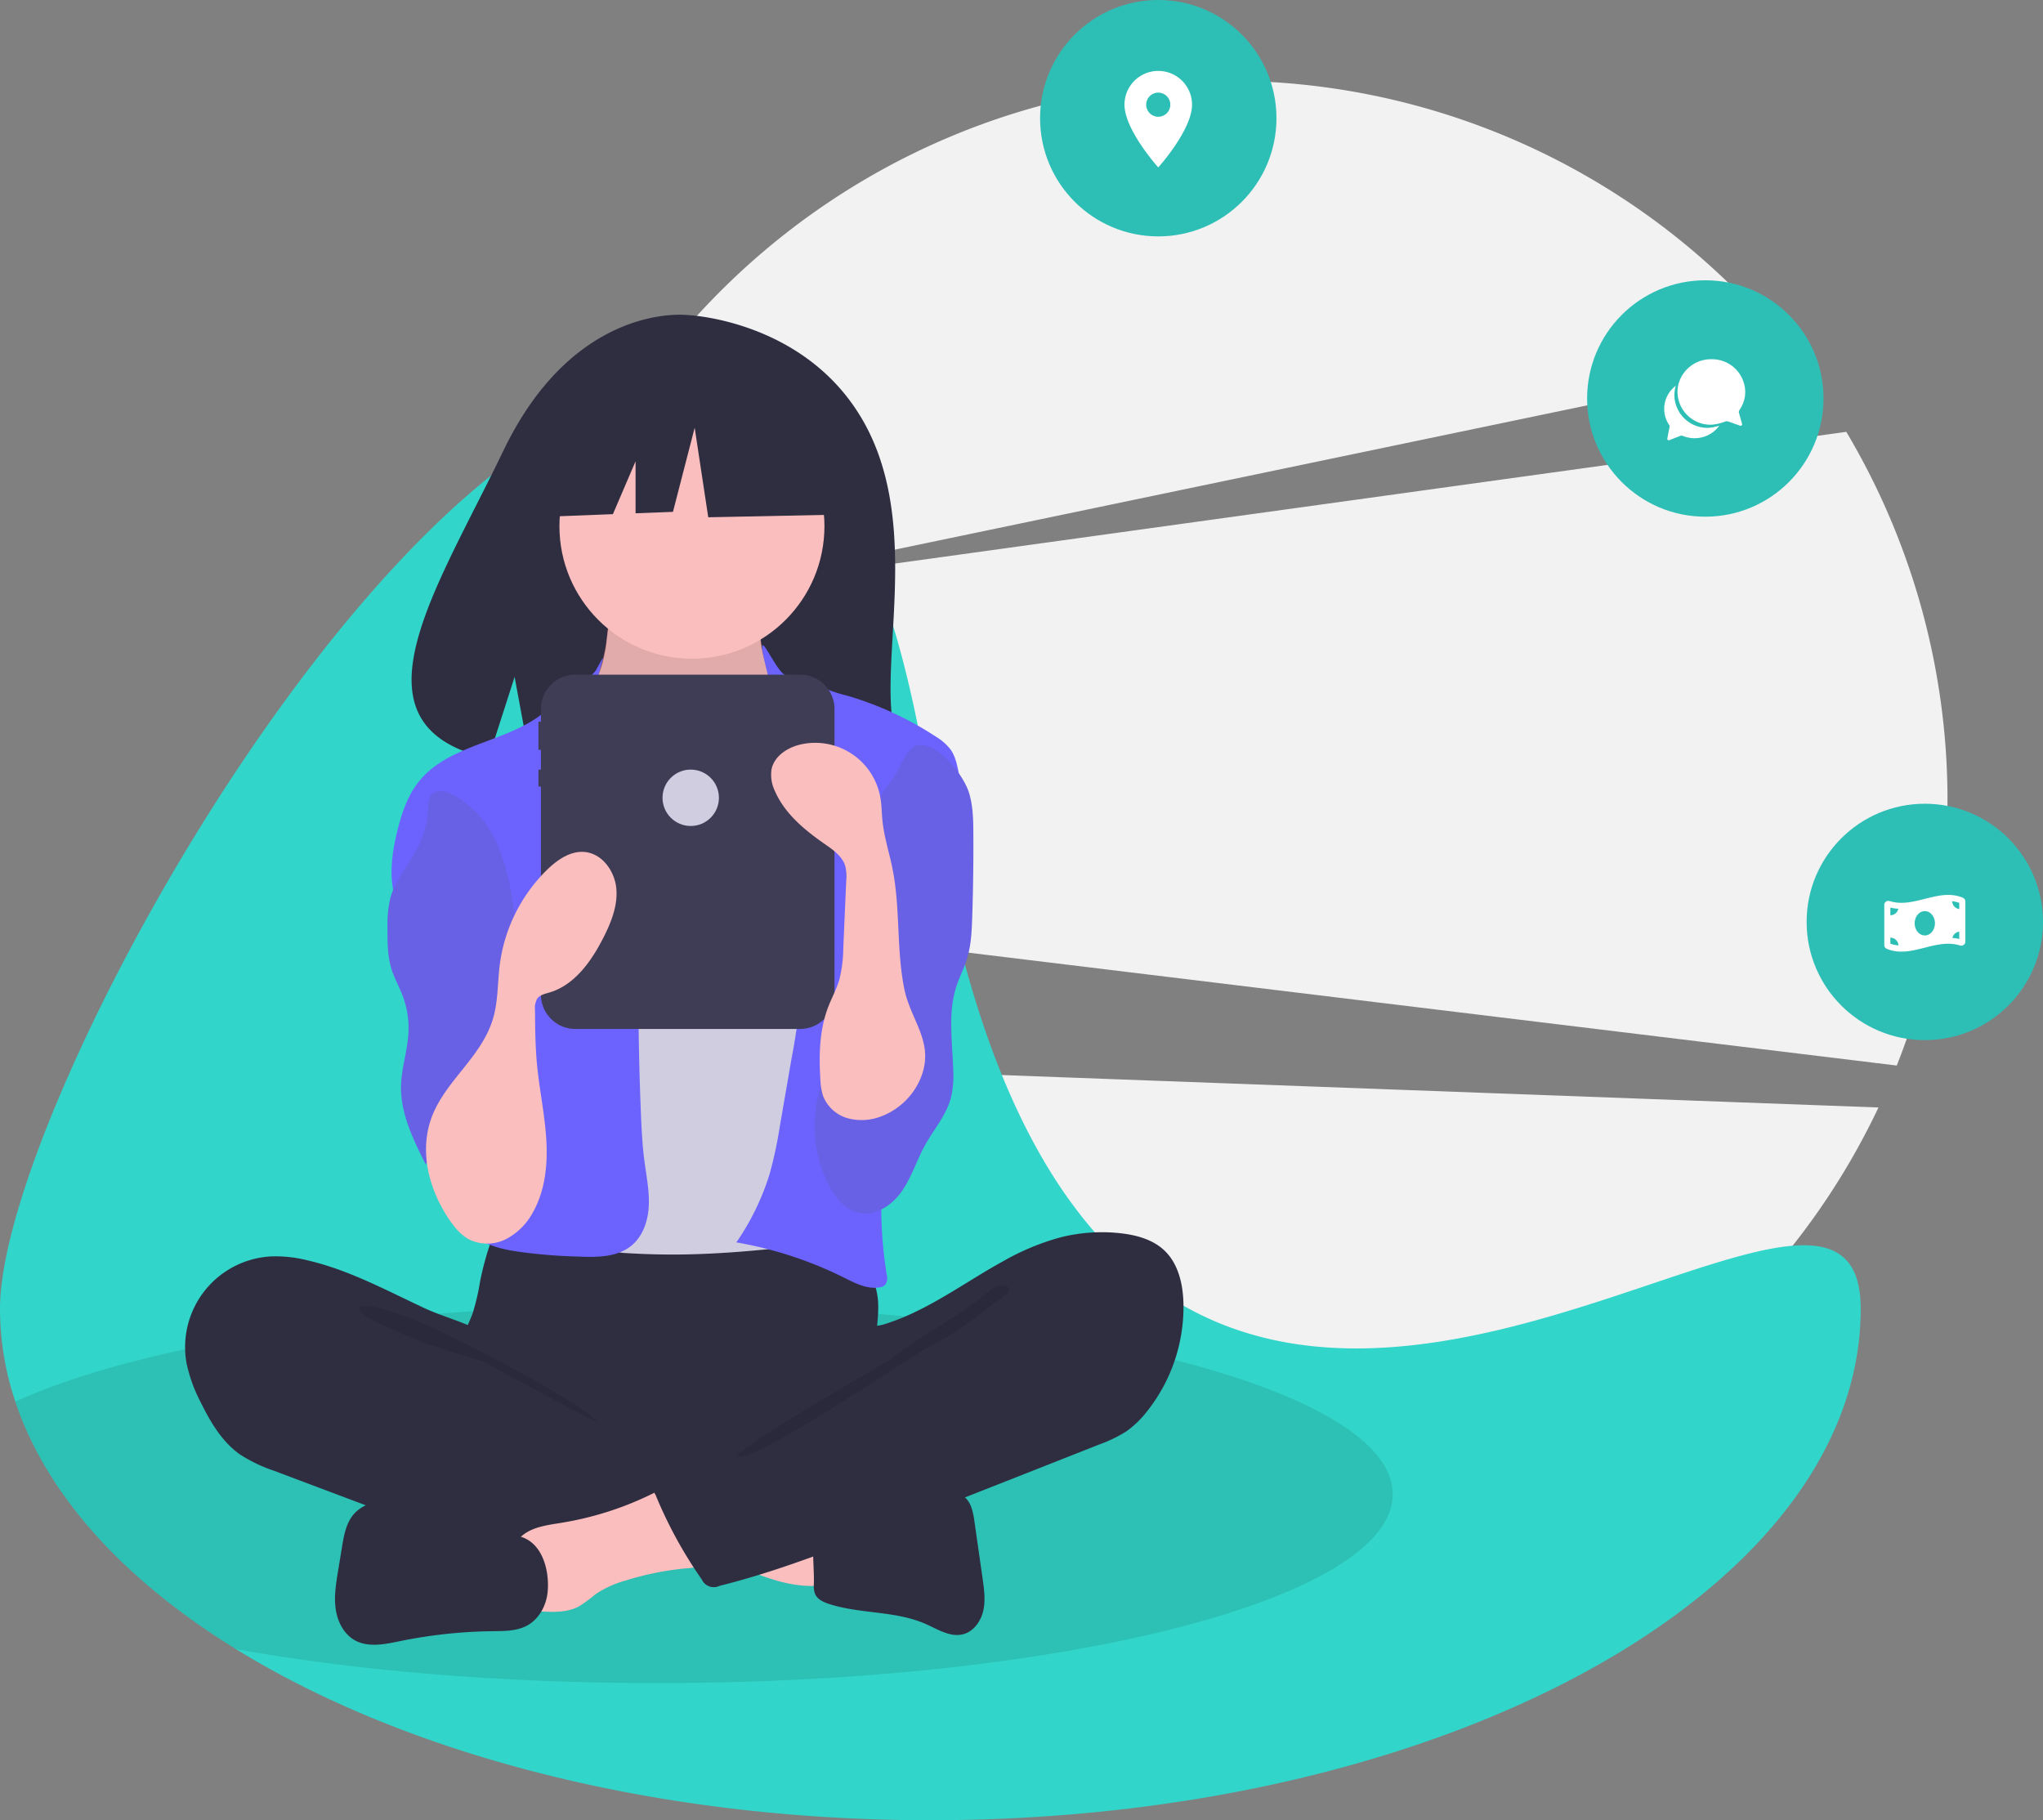 <svg xmlns="http://www.w3.org/2000/svg" width="605" height="539" viewBox="0 0 605 539">
    <rect x="0" y="0" width="605" height="539" fill="#808080" stroke="none"/>
    <defs>
        <style>
            .prefix__cls-1{fill:#f2f2f2}.prefix__cls-3{opacity:.1}.prefix__cls-4{fill:#2f2e41}.prefix__cls-7{fill:#fbbebe}.prefix__cls-8{fill:#d0cde1}.prefix__cls-9{fill:#6c63ff}.prefix__cls-10{fill:#6861e5}.prefix__cls-12{fill:#2dbfb5}.prefix__cls-13{fill:#fff}
        </style>
    </defs>
    <g id="prefix__Group_32" data-name="Group 32" transform="translate(0 -11)">
        <path id="prefix__Path_10" d="M800.732 405.25a213.261 213.261 0 0 0-14.946-187.65l-340.712 47.173 326.511-68.047a212.528 212.528 0 0 0-168.72-83.065c-117.578 0-212.893 95.315-212.893 212.893a214.531 214.531 0 0 0 1.974 29z" class="prefix__cls-1" data-name="Path 10" transform="translate(-239.037 -78.727)"/>
        <path id="prefix__Path_11" d="M409.909 519.317c30.772 79.7 108.109 136.243 198.663 136.243a212.906 212.906 0 0 0 192.45-121.775z" class="prefix__cls-1" data-name="Path 11" transform="translate(-244.743 -194.841)"/>
        <path id="prefix__Path_12" d="M729.525 514.194c0 83.663-123.353 151.48-275.509 151.48-81.743 0-155.17-19.569-205.621-50.66-32.919-20.279-56.062-45.467-65.346-73.3a86.276 86.276 0 0 1-4.542-27.517c0-83.654 228.313-461.009 275.509-151.471s275.509 67.813 275.509 151.468z" data-name="Path 12" transform="translate(-178.508 -115.673)" style="fill:#32d5c9"/>
        <path id="prefix__Path_13" d="M592.757 677.588c0 30.89-97.555 55.937-217.9 55.937-46.352 0-89.323-3.715-124.638-10.052-32.919-20.279-56.062-45.467-65.346-73.3 37.361-17.023 108.442-28.519 189.984-28.519 120.343-.003 217.9 25.046 217.9 55.934z" class="prefix__cls-3" data-name="Path 13" transform="translate(-180.329 -224.133)"/>
        <path id="prefix__Path_14" d="M482.527 241.342c-17.269-29.179-51.434-30.539-51.434-30.539s-33.292-4.257-54.649 40.183c-19.906 41.422-47.379 81.416-4.423 91.113l7.759-24.15 4.805 25.948a168.078 168.078 0 0 0 18.379.314c46-1.485 89.814.435 88.4-16.073-1.872-21.945 7.779-58.72-8.837-86.796z" class="prefix__cls-4" data-name="Path 14" transform="translate(-227.387 -106.501)"/>
        <path id="prefix__Path_15" d="M374.908 605.5a68.117 68.117 0 0 1-2.2 9.483c-1.081 3.039-2.749 5.849-3.737 8.919-3.149 9.786 1.217 20.7 8.19 28.25a46.1 46.1 0 0 0 22.473 13.348c6.291 1.582 12.832 1.81 19.315 2.03 17.952.609 36.366 1.153 53.377-4.616a92.741 92.741 0 0 0 15.508-7.045 11.612 11.612 0 0 0 4.024-3.168c1.3-1.847 1.463-4.243 1.452-6.5-.038-7.61-1.581-15.182-1.215-22.784.2-4.211.991-8.418.6-12.615a23.273 23.273 0 0 0-17.786-20.047c-4.826-1.036-9.831-.472-14.743 0a375.9 375.9 0 0 1-38.37 1.716c-13.09-.084-26.1-2.082-39.123-2.29-3.852-.062-3.774 1.126-5 4.853a90.814 90.814 0 0 0-2.765 10.466z" class="prefix__cls-4" data-name="Path 15" transform="translate(-232.727 -215.121)"/>
        <path id="prefix__Path_16" d="M423.478 342.079c-.629 3.294-1.309 6.708-3.288 9.415-2.277 3.114-5.99 4.893-8.44 7.874-3.687 4.486-3.9 10.8-3.914 16.605-.014 5.35.095 11.055 3.078 15.5 1.936 2.882 4.882 4.9 7.761 6.843 11.188 7.539 23.277 15.214 36.766 15.463 5.589.1 11.581-1.34 15.259-5.55a22.911 22.911 0 0 0 3.694-6.591 87.524 87.524 0 0 0 6.2-26.645c.307-4.305.278-8.737-1.179-12.8-1.639-4.569-4.952-8.328-7.142-12.659a28.183 28.183 0 0 1-2.713-16.677 1.8 1.8 0 0 0-.1-1.209 1.761 1.761 0 0 0-1.451-.588l-26.746-1.925a58.192 58.192 0 0 1-7.426-.849c-1.442-.293-5.25-2.341-6.625-1.8-2.545 1.006-3.212 12.861-3.734 15.593z" data-name="Path 16" transform="translate(-244.149 -139.619)" style="fill:#a0616a"/>
        <path id="prefix__Path_17" d="M423.478 343.248c-.629 3.294-1.309 6.708-3.288 9.415-2.277 3.114-5.99 4.894-8.44 7.874-3.687 4.486-3.9 10.8-3.914 16.605-.014 5.35.095 11.055 3.078 15.5 1.936 2.882 4.882 4.9 7.761 6.843 11.188 7.539 23.277 15.214 36.766 15.463 5.589.1 11.581-1.34 15.259-5.55a22.91 22.91 0 0 0 3.694-6.591 87.524 87.524 0 0 0 6.2-26.645c.307-4.306.278-8.737-1.179-12.8-1.639-4.569-4.952-8.328-7.142-12.659a28.183 28.183 0 0 1-2.713-16.677 1.8 1.8 0 0 0-.1-1.209 1.76 1.76 0 0 0-1.451-.588l-26.746-1.929a58.209 58.209 0 0 1-7.426-.849c-1.442-.293-5.25-2.341-6.625-1.8-2.545 1.011-3.212 12.866-3.734 15.597z" data-name="Path 17" transform="translate(-244.149 -139.954)" style="fill:#e2abab"/>
        <circle id="prefix__Ellipse_8" cx="39.239" cy="39.239" r="39.239" class="prefix__cls-7" data-name="Ellipse 8" transform="translate(165.667 127.568)"/>
        <path id="prefix__Path_18" d="M431.776 411.045a24.066 24.066 0 0 0 6.892 5.507 21.656 21.656 0 0 0 8.61 1.639c7.073.2 14.741-1.1 19.661-6.182 6.343-6.555 6.134-17.128 11.105-24.775a5.52 5.52 0 0 1 1.6-1.752 5.193 5.193 0 0 1 2.725-.626c6.279-.059 11.749 4.014 16.685 7.895 2.211 1.739 4.478 3.54 5.873 5.982a20.275 20.275 0 0 1 1.98 6.065c2.45 11.958 3.243 24.185 4.03 36.366.435 6.728.87 13.463.838 20.2-.107 22.212-5.269 44.053-10.4 65.664-.662 2.785-1.567 5.9-4.1 7.231a10.105 10.105 0 0 1-3.577.873c-14.705 1.727-29.44 3.456-44.245 3.684q-8.666.133-17.324-.42a9.332 9.332 0 0 1-2.918-.509 8.23 8.23 0 0 1-3.182-2.7c-8.008-10.091-8.48-24.042-8.429-36.924q.188-47.244 3.376-94.412c.175-2.6.214-5.748-1.656-7.789 3.367 5.393 8.051 10.379 12.456 14.983z" class="prefix__cls-8" data-name="Path 18" transform="translate(-246.944 -156.352)"/>
        <path id="prefix__Path_19" d="M401.529 356.666c-1.325 2.4-11.1 8.356-12.982 10.344-10.539 11.109-29.775 10.692-39.414 22.591-3.391 4.186-5.153 9.446-6.449 14.676-1.833 7.4-2.811 15.462.259 22.436 2.954 6.71 9.173 11.35 13.4 17.344 4.636 6.581 6.72 14.573 8.718 22.371 1.475 5.758 2.962 11.659 2.388 17.575-.653 6.727-3.908 12.886-5.83 19.365s-2.254 14.2 2.19 19.288c3.265 3.741 8.385 5.224 13.28 6.058a152.573 152.573 0 0 0 18.928 1.648c5.6.247 11.763.3 16.064-3.292 3.394-2.83 4.869-7.423 5.06-11.838s-.728-8.791-1.3-13.172c-.6-4.542-.826-9.124-1.017-13.7q-1.291-30.805-.352-61.65c.13-4.279.288-8.61-.624-12.793-1.2-5.5-4.173-10.417-6.653-15.471-4.924-10.032-7.252-19.777-6.491-30.927.741-11.005 5.541-19.39.825-10.853z" class="prefix__cls-9" data-name="Path 19" transform="translate(-225.009 -147.281)"/>
        <path id="prefix__Path_20" d="M497.577 355.966c2.019 2.075 8.878 2.759 11.446 4.095a40.1 40.1 0 0 0 7.524 2.605 97.681 97.681 0 0 1 26.432 12.134 16.042 16.042 0 0 1 4.42 3.818c1.437 2 1.958 4.492 2.445 6.9 1.257 6.228 2.521 12.532 2.238 18.879-.3 6.738-2.329 13.264-4.343 19.7l-7.523 24.052c-5.616 17.953-11.267 36.083-12.847 54.828a128.976 128.976 0 0 0 1.157 31.14 3.692 3.692 0 0 1-.379 3.016 2.97 2.97 0 0 1-1.842.848c-3.631.568-7.145-1.284-10.435-2.922a115.557 115.557 0 0 0-31.855-10.423 74.056 74.056 0 0 0 9.894-20.4 123.419 123.419 0 0 0 2.989-14.027l3.5-20.242a198.873 198.873 0 0 0 3-22.384 28.02 28.02 0 0 0-.487-8.432 40.9 40.9 0 0 0-3.2-7.6c-5.768-12-8.474-25.689-6.2-38.806.993-5.74 2.923-11.489 2.118-17.258-.774-5.547.03-9.859-1.393-15.349-5.843-22.538-.457-8.075 3.341-4.172z" class="prefix__cls-9" data-name="Path 20" transform="translate(-265.955 -145.745)"/>
        <path id="prefix__Path_21" d="M348.546 424.37c-2.63 5.457-7.026 10.105-8.522 15.974a34.9 34.9 0 0 0-.743 8.349c-.035 4.224-.059 8.534 1.239 12.554.835 2.588 2.194 4.975 3.172 7.513a27.239 27.239 0 0 1 1.784 11.13c-.264 5.256-2.05 10.358-2.189 15.619-.219 8.273 3.607 16.05 7.341 23.436a17.229 17.229 0 0 1 25.043-8.2c.985-.91 1.09-2.4 1.129-3.744q.414-14.4.8-28.795c.4-14.845.789-29.888-2.626-44.34-1.542-6.525-3.941-13.025-8.339-18.086-2.316-2.665-10.177-9.685-13.979-6.7-1.71 1.343-1.31 5-1.581 6.848a29.054 29.054 0 0 1-2.529 8.442z" class="prefix__cls-10" data-name="Path 21" transform="translate(-224.522 -163.08)"/>
        <path id="prefix__Path_22" d="M562.134 403.162c1.244 3.873 1.318 8.011 1.343 12.078q.076 12.446-.33 24.888c-.138 4.246-.329 8.552-1.617 12.6-.849 2.67-2.16 5.174-3.036 7.835-2.628 7.976-1.192 16.626-.967 25.02a28.431 28.431 0 0 1-.688 8.094c-1.387 5.2-5.114 9.409-7.716 14.124-2.471 4.478-3.962 9.5-6.913 13.676s-8.059 7.488-13.011 6.206c-3.752-.972-6.417-4.292-8.261-7.7a37.773 37.773 0 0 1-3.905-24.5c1.851-10.188 7.836-19.227 9.994-29.355 2.964-13.908-1.541-28.259-1.407-42.479a20.534 20.534 0 0 1 .9-6.585c1.132-3.248 3.563-5.842 5.81-8.447a106.638 106.638 0 0 0 7.808-10.247c1.608-2.4 3.792-8.566 6.643-9.079 6.36-1.147 13.773 8.953 15.353 13.871z" class="prefix__cls-10" data-name="Path 22" transform="translate(-275.238 -157.597)"/>
        <path id="prefix__Path_23" d="M291.486 602.513a38.726 38.726 0 0 0-10.774-1.145 26.89 26.89 0 0 0-24.965 31.7 45.166 45.166 0 0 0 4.269 11.666c2.857 5.8 6.284 11.584 11.574 15.3a45.078 45.078 0 0 0 10.214 4.862l27.859 10.495c4.1 1.544 8.2 3.088 12.336 4.52a241.3 241.3 0 0 0 64.433 12.809c6.689.4 13.48.509 20.006-1.014 1.549-.361 3.2-.9 4.1-2.214a7.016 7.016 0 0 0 .915-3.024l1.714-12a10.052 10.052 0 0 0-.146-5.059c-.785-2.017-2.754-3.286-4.631-4.364-18.315-10.519-39.7-16.323-55.116-30.76-3.629-3.4-6.666-8.786-11.076-11.1-5-2.618-10.889-4.112-16.057-6.525-11.3-5.271-22.409-11.332-34.655-14.147z" class="prefix__cls-4" data-name="Path 23" transform="translate(-200.49 -218.32)"/>
        <path id="prefix__Path_24" d="M339.959 624.543c9.847 3.086 51.42 24.462 58.546 31.925-.955.344-33.363-17.817-34.335-18.109-8.839-2.653-17.728-5.323-26.122-9.206-1.689-.781-10.971-4.452-10.55-6.583.475-2.403 10.713 1.425 12.461 1.973z" class="prefix__cls-3" data-name="Path 24" transform="translate(-221.15 -224.171)"/>
        <path id="prefix__Path_25" d="M500.88 727.865a2.313 2.313 0 0 0 1.561-.459 2.411 2.411 0 0 0 .488-1.8l-.046-16.35c-4.7-2.24-9.961-2.958-15.123-3.648l-24.085-3.219c.553.074-3.766 10.374-3.1 11.749 1.167 2.424 10.088 4.571 12.605 5.716 8.749 3.981 17.843 8.354 27.7 8.011z" class="prefix__cls-7" data-name="Path 25" transform="translate(-259.225 -247.244)"/>
        <path id="prefix__Path_26" d="M405.249 707.226c-4.547.724-9.623 1.365-12.568 4.9-3.735 4.489-2.145 11.181-.363 16.742a7.209 7.209 0 0 0 1.549 3.046c1.216 1.2 3.079 1.375 4.783 1.483 4.147.263 8.561.468 12.184-1.566a53.421 53.421 0 0 0 4.733-3.518 30.346 30.346 0 0 1 8.7-3.979 88 88 0 0 1 17.468-3.6 27.169 27.169 0 0 0 6.881-1.213 7.625 7.625 0 0 0 4.846-4.705c.839-2.971-.888-6-2.544-8.606-2.063-3.246-4.249-6.664-7.325-9.053-4.488-3.486-6.708-.81-11.228 1.421a95.264 95.264 0 0 1-27.12 8.643z" class="prefix__cls-7" data-name="Path 26" transform="translate(-239.161 -245.266)"/>
        <path id="prefix__Path_27" d="M372.5 713.416l-28.875-8.534c-3.512-1.038-7.083-2.085-10.745-2.082s-7.493 1.2-9.868 3.991c-2.239 2.628-2.88 6.219-3.438 9.626l-1.194 7.288c-.607 3.7-1.215 7.479-.669 11.192s2.442 7.423 5.736 9.22c4 2.18 8.893 1.115 13.352.2a145.366 145.366 0 0 1 27.363-2.934c3.456-.041 7.081 0 10.135-1.617 3.63-1.924 5.8-5.992 6.176-10.084.564-6.223-1.511-14.355-7.973-16.266z" class="prefix__cls-4" data-name="Path 27" transform="translate(-218.291 -247.36)"/>
        <path id="prefix__Path_28" d="M528.066 704.932c3.743-.656 7.047-2.783 10.633-4.039 5.049-1.767 10.52-1.767 15.869-1.748 1.964.007 4.055.051 5.689 1.139 2.356 1.569 2.96 4.708 3.361 7.51l2.417 16.906c.455 3.18.907 6.445.2 9.578s-2.845 6.153-5.953 6.961c-3.776.982-7.477-1.43-11.042-3.015-8.911-3.96-19.268-2.948-28.559-5.908-1.724-.549-3.571-1.389-4.274-3.056a6.955 6.955 0 0 1-.333-2.921c.159-5.434-.987-12.854.649-18.048 1.468-4.671 7.165-3.359 11.343-3.359z" class="prefix__cls-4" data-name="Path 28" transform="translate(-275.061 -246.313)"/>
        <path id="prefix__Path_29" d="M570.319 592.844a50.143 50.143 0 0 1 17.663-1.207c4.722.52 9.587 1.834 13.035 5.1 4.2 3.978 5.545 10.13 5.657 15.912a49.711 49.711 0 0 1-10.8 31.748 28.806 28.806 0 0 1-6.177 5.947 40.652 40.652 0 0 1-8.037 3.873l-62.388 24.608c-16.413 6.474-32.884 12.966-50 17.234a3.9 3.9 0 0 1-5.244-1.9 129.256 129.256 0 0 1-13.674-25.013 1.686 1.686 0 0 1 .745-2.658l44.128-25.354a44.616 44.616 0 0 0 8.982-6.189 22.3 22.3 0 0 0 4.611-6.42c.915-1.911 1-6.419 2.168-7.831 1.144-1.383 5.057-1.493 6.864-2.037a62.285 62.285 0 0 0 7.473-2.825c9.871-4.416 18.661-10.832 28.124-16a72.16 72.16 0 0 1 16.87-6.988z" class="prefix__cls-4" data-name="Path 29" transform="translate(-256.209 -215.456)"/>
        <path id="prefix__Path_30" d="M555.13 618.038c-7.581 5.694-17.4 10.928-24.912 16.772-2.564 1.995-45.314 26.029-45.918 29.221 7.01 1.181 51.665-30.058 58.053-33.175s12.052-7.513 17.665-11.876c1.43-1.112 7.491-4.455 3.386-5.7-2.312-.698-6.566 3.62-8.274 4.758z" class="prefix__cls-3" data-name="Path 30" transform="translate(-266.037 -221.716)"/>
        <path id="prefix__Path_31" d="M479.384 360.015h-66.55a10.2 10.2 0 0 0-10.194 10.195v3.733h-.723v8.349h.723v5.844h-.723v5.009h.723v61.6a10.2 10.2 0 0 0 10.194 10.195h66.55a10.2 10.2 0 0 0 10.195-10.195v-84.536a10.2 10.2 0 0 0-10.195-10.194z" data-name="Path 31" transform="translate(-242.456 -149.243)" style="fill:#3f3d56"/>
        <path id="prefix__Path_32" d="M310.665 177.884L276.911 160.2l-46.611 7.236-9.644 42.594 24.007-.924 6.707-15.649v15.391l11.077-.426 6.43-24.913 4.018 26.521 39.38-.8z" class="prefix__cls-4" data-name="Path 32" transform="translate(-63.16 -45.856)"/>
        <path id="prefix__Path_33" d="M361.955 542.159c1.668 2.49 3.622 4.925 6.3 6.268a12.322 12.322 0 0 0 10.831-.29 19.064 19.064 0 0 0 7.814-7.837c3.668-6.478 4.428-14.229 3.97-21.659s-2.044-14.747-2.746-22.158c-.51-5.387-.552-10.807-.593-16.218a5.393 5.393 0 0 1 .682-3.28c.813-1.11 2.3-1.415 3.618-1.807 7.4-2.2 12.318-9.139 15.841-16.012 2.353-4.589 4.4-9.606 3.945-14.743s-4.146-10.312-9.277-10.837c-4.23-.432-8.135 2.254-11.186 5.216a47.968 47.968 0 0 0-14.045 28.069c-.67 5.223-.478 10.589-1.9 15.66-3.034 10.827-12.525 17.466-17.255 27.208-5.208 10.734-2.331 22.922 4.001 32.42z" class="prefix__cls-7" data-name="Path 33" transform="translate(-229.1 -170.289)"/>
        <path id="prefix__Path_34" d="M542.6 487.846a20.462 20.462 0 0 1-11.475 11.026 15.848 15.848 0 0 1-9.975.611 11.061 11.061 0 0 1-7.307-6.536 17.605 17.605 0 0 1-.823-4.91c-.475-7.3-.291-14.825 2.361-21.645 1.023-2.63 2.4-5.125 3.209-7.829a39.261 39.261 0 0 0 1.209-9.554l.872-19.922a12.965 12.965 0 0 0-.3-4.32c-.87-2.883-3.564-4.756-6.036-6.475-5.97-4.152-11.869-9-14.762-15.667a10.989 10.989 0 0 1-1.02-6.49c.816-3.956 4.808-6.517 8.754-7.38a19.581 19.581 0 0 1 23.475 15.779c.39 2.248.385 4.545.613 6.815.485 4.816 2.014 9.459 2.97 14.2 2.356 11.688 1.135 23.77 3.465 35.456 1.947 9.775 9.293 16.151 4.77 26.841z" class="prefix__cls-7" data-name="Path 34" transform="translate(-270.072 -157.34)"/>
        <circle id="prefix__Ellipse_9" cx="8.349" cy="8.349" r="8.349" class="prefix__cls-8" data-name="Ellipse 9" transform="translate(196.196 238.892)"/>
        <circle id="prefix__Ellipse_11" cx="35" cy="35" r="35" class="prefix__cls-12" data-name="Ellipse 11" transform="translate(308 11)"/>
        <circle id="prefix__Ellipse_12" cx="35" cy="35" r="35" class="prefix__cls-12" data-name="Ellipse 12" transform="translate(470 94)"/>
        <circle id="prefix__Ellipse_13" cx="35" cy="35" r="35" class="prefix__cls-12" data-name="Ellipse 13" transform="translate(535 249)"/>
        <path id="prefix__Icon_material-location-on" d="M17.5 3a9.993 9.993 0 0 0-10 10c0 7.5 10 18.571 10 18.571S27.5 20.5 27.5 13a9.993 9.993 0 0 0-10-10zm0 13.571A3.571 3.571 0 1 1 21.071 13a3.573 3.573 0 0 1-3.571 3.571z" class="prefix__cls-13" data-name="Icon material-location-on" transform="translate(325.5 29)"/>
        <path id="prefix__Icon_awesome-money-bill-wave" d="M23.293 3.092a11.1 11.1 0 0 0-4.365-.842c-4.619 0-9.237 2.338-13.856 2.338A11.378 11.378 0 0 1 1.6 4.073a1.282 1.282 0 0 0-.388-.061A1.193 1.193 0 0 0 0 5.205V17.1a1.193 1.193 0 0 0 .706 1.1 11.1 11.1 0 0 0 4.365.843c4.619 0 9.238-2.338 13.856-2.338a11.377 11.377 0 0 1 3.474.514 1.282 1.282 0 0 0 .388.061A1.193 1.193 0 0 0 24 16.094V4.2a1.194 1.194 0 0 0-.707-1.108zM1.8 6.008a13.05 13.05 0 0 0 2.352.335A2.4 2.4 0 0 1 1.8 8.276zm0 10.692v-1.8a2.4 2.4 0 0 1 2.389 2.3 9.059 9.059 0 0 1-2.389-.5zM12 14.25c-1.657 0-3-1.612-3-3.6s1.343-3.6 3-3.6 3 1.612 3 3.6-1.344 3.6-3 3.6zm10.2 1.042a12.893 12.893 0 0 0-2.037-.316 2.4 2.4 0 0 1 2.037-1.849zm0-8.854a2.4 2.4 0 0 1-2.093-2.308 9.014 9.014 0 0 1 2.093.47z" class="prefix__cls-13" data-name="Icon awesome-money-bill-wave" transform="translate(558 273.75)"/>
        <g id="prefix__Icon_ionic-ios-chatbubbles" data-name="Icon ionic-ios-chatbubbles" transform="translate(489.45 114)">
            <path id="prefix__Path_6" d="M26.333 19.1a1.4 1.4 0 0 1 .19-.7 1.944 1.944 0 0 1 .121-.179 9.348 9.348 0 0 0 1.592-5.21 9.814 9.814 0 0 0-10.02-9.636 9.952 9.952 0 0 0-9.825 7.667 9.271 9.271 0 0 0-.213 1.973 9.786 9.786 0 0 0 9.865 9.756 11.881 11.881 0 0 0 2.723-.444c.652-.179 1.3-.415 1.465-.479a1.525 1.525 0 0 1 .537-.1 1.5 1.5 0 0 1 .583.115l3.271 1.16a.78.78 0 0 0 .225.058.459.459 0 0 0 .462-.462.741.741 0 0 0-.029-.156z" class="prefix__cls-13" data-name="Path 6" transform="translate(-.862)"/>
            <path id="prefix__Path_7" d="M18.981 24.96c-.208.058-.473.121-.762.185a10.648 10.648 0 0 1-1.962.26 9.786 9.786 0 0 1-9.865-9.756 10.908 10.908 0 0 1 .087-1.235c.035-.248.075-.5.133-.738.058-.26.127-.519.2-.773l-.462.41a8.586 8.586 0 0 0-2.977 6.456A8.49 8.49 0 0 0 4.806 24.5c.133.2.208.358.185.462S4.3 28.537 4.3 28.537a.463.463 0 0 0 .156.444.47.47 0 0 0 .294.1.414.414 0 0 0 .167-.035l3.237-1.275a.9.9 0 0 1 .329-.063.91.91 0 0 1 .363.075 9.71 9.71 0 0 0 3.5.692 9.061 9.061 0 0 0 6.935-3.175s.185-.254.4-.554c-.216.076-.458.154-.7.214z" class="prefix__cls-13" data-name="Path 7" transform="translate(0 -1.71)"/>
        </g>
    </g>
</svg>
